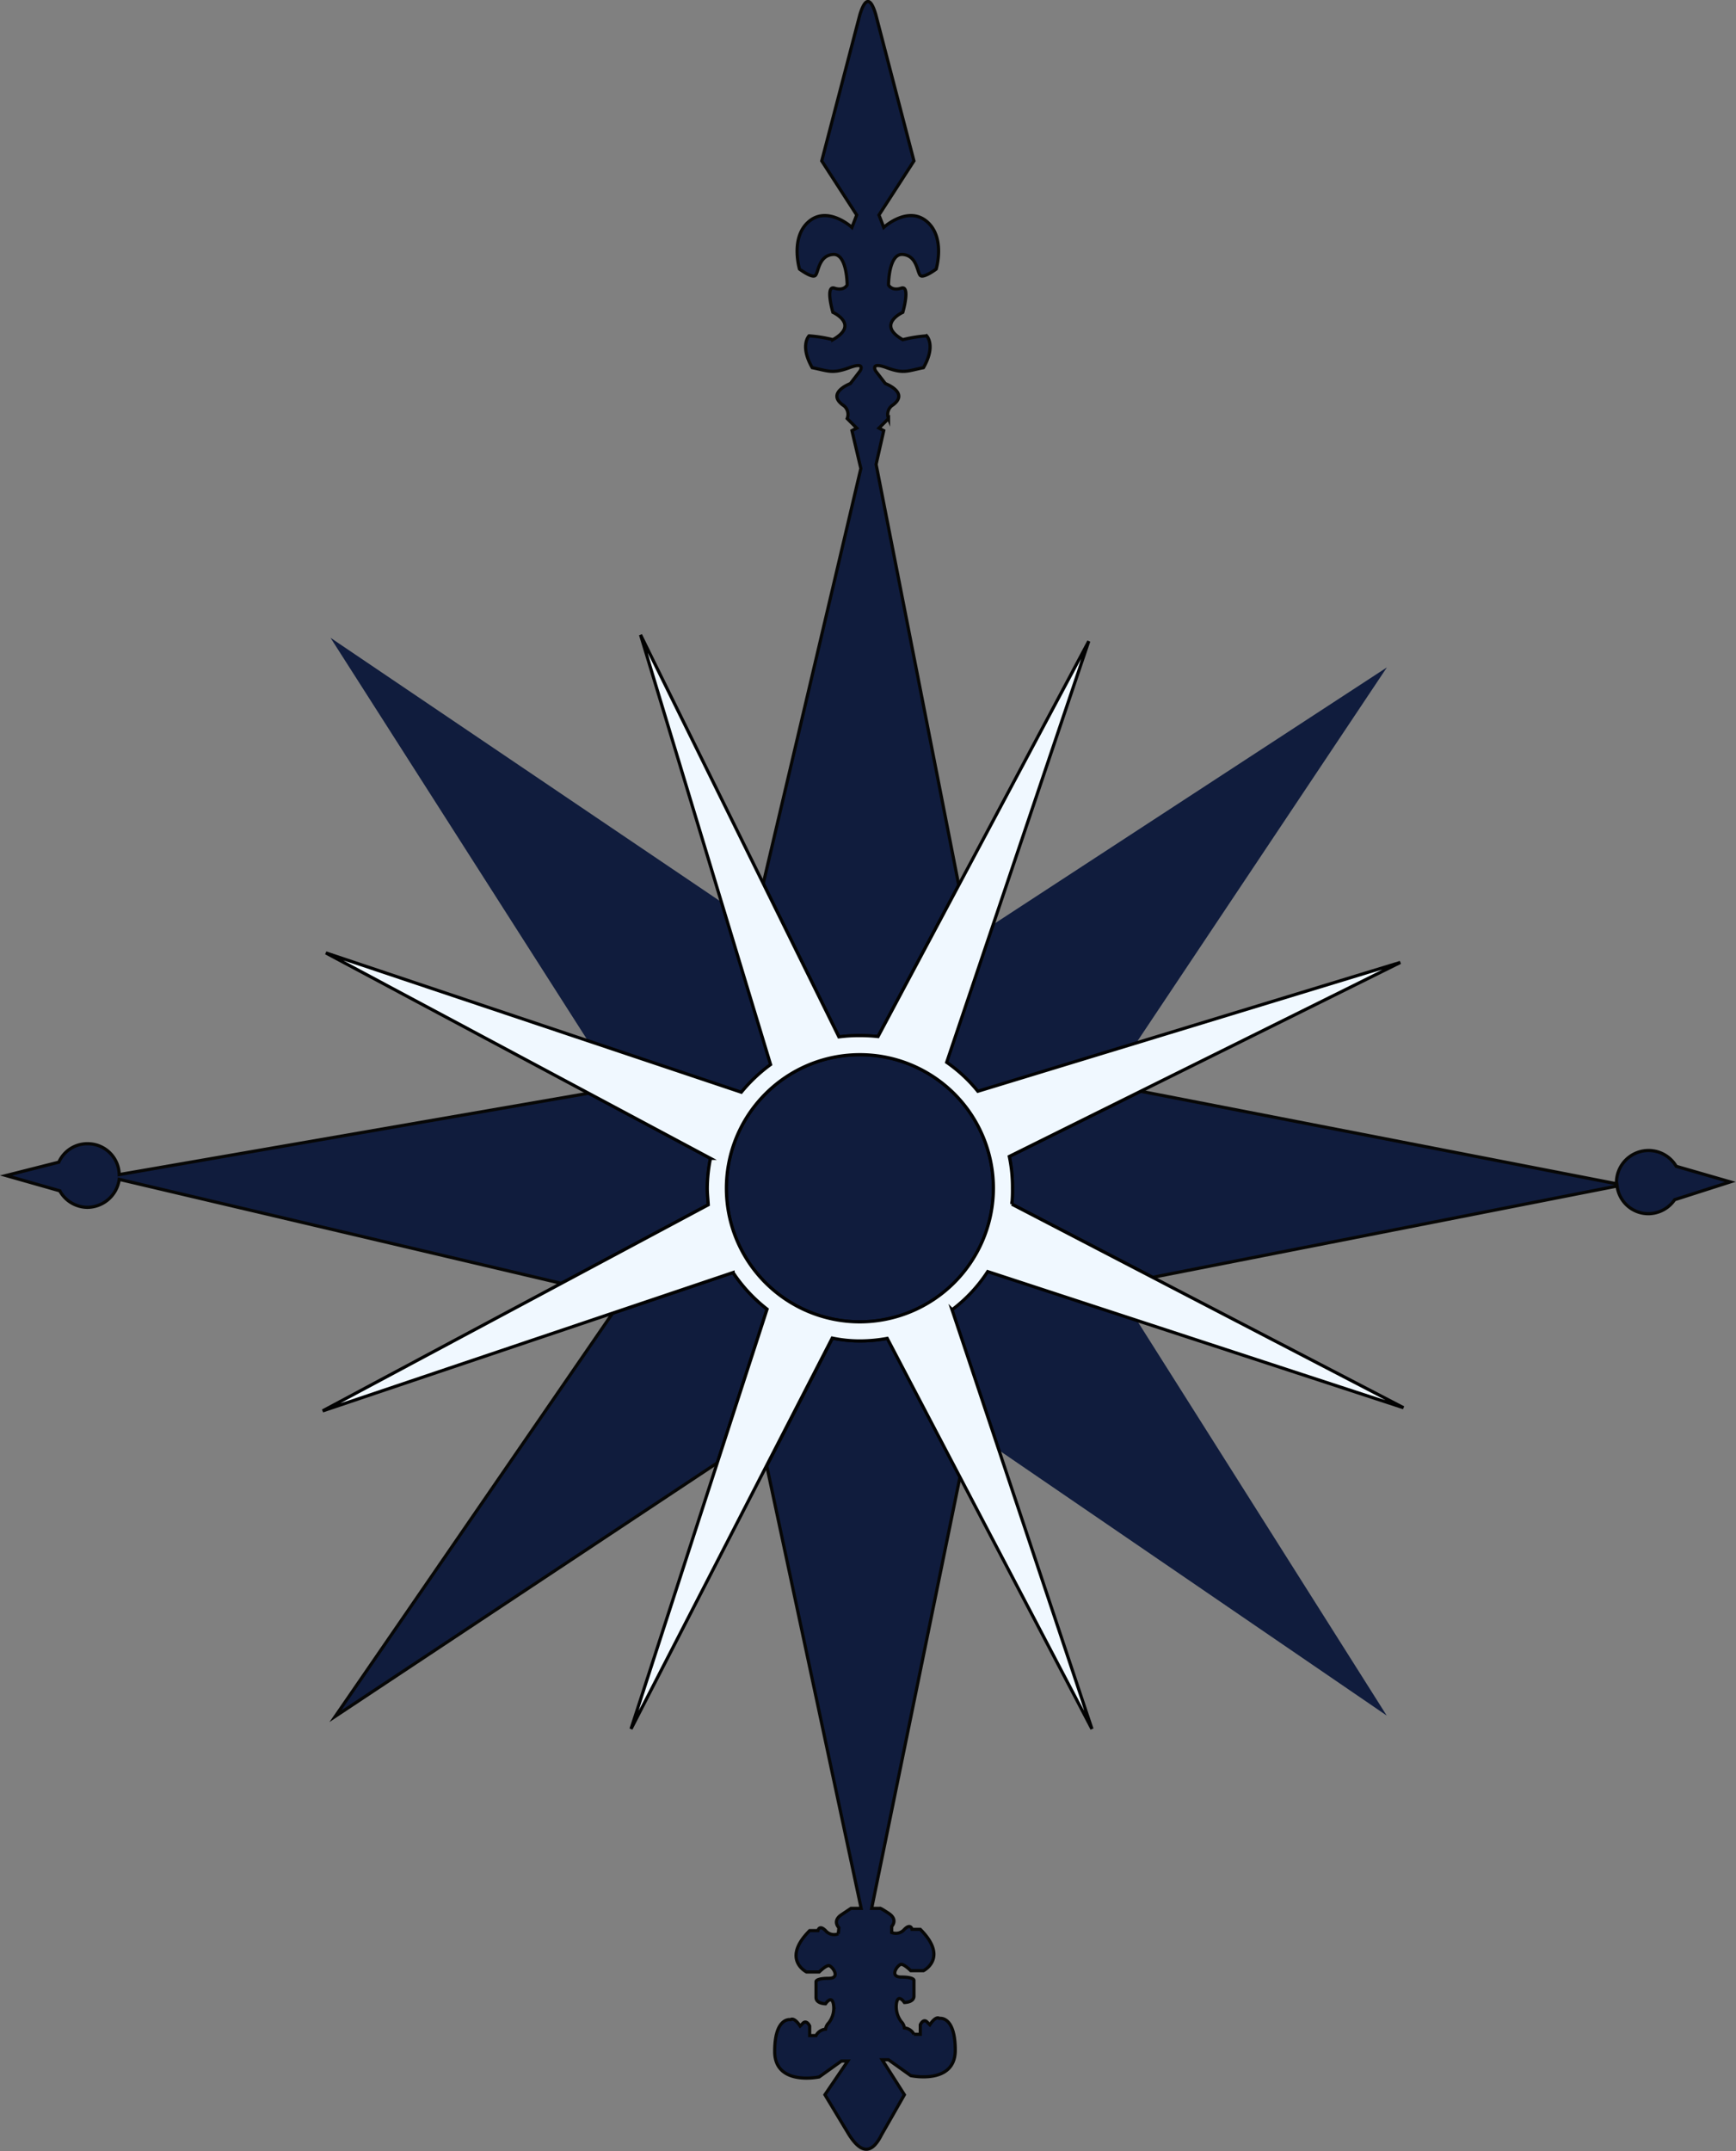 <svg id="rose_vent" xmlns="http://www.w3.org/2000/svg" viewBox="0 0 546.1 676.3">
    <rect x="0" y="0" width="546.1" height="676.3" fill="#808080" stroke="none"/>
    <circle id="centre" cx="270.5" cy="373.6" r="42" fill="#101c3d" stroke="#070706" stroke-miterlimit="10"/>
    <path id="br_obl_haut_gch" d="M233.2,343.4a50.5,50.5,0,0,1,9.2-8.7l-15.2-50.3L105.7,202.3l80,125.2Z" fill="#101c3d"
          stroke="#101c3d" stroke-miterlimit="10"/>
    <path id="br_vert_haut"
          d="M256.5,86.6c1-1,1-6.2,5.5-6.6s4.5,9.6,4.5,9.6-1,2-4,1-.5,7.6-.5,7.6,8.5,3.8,0,8.6a42.2,42.2,0,0,0-7.5-1.2s-3,3,1,10c5,1,6.3,2,11.7,0s3.3,1.1,3.3,1.1l-3,3.9s-8,3-2,7a3.5,3.5,0,0,1,1,4l3,3-1.5.8,2.8,11.9L240.1,277.8,263.9,326a48.7,48.7,0,0,1,6.6-.4,53,53,0,0,1,5.7.3l25.4-47.6L275.6,146l2.4-10.6-1.5-.8,3-3a3.5,3.5,0,0,1,1-4c6-4-2-7-2-7l-3-3.9s-2-3.1,3.4-1.1,6.6,1,11.6,0c4-7,1-10,1-10a42.2,42.2,0,0,0-7.5,1.2c-8.5-4.8,0-8.6,0-8.6s2.5-8.6-.5-7.6-4-1-4-1,0-10,4.5-9.6,4.5,5.6,5.5,6.6,5-2,5-2,3-10-3-15S278,71.5,278,71.5l-1.5-3.9,11-17-12-46c-1.6-5.5-3.3-5.5-5,0l-12,46,11,17L268,71.5s-7.5-6.9-13.5-1.9-3,15-3,15S255.5,87.6,256.5,86.6Z"
          fill="#101c3d" stroke="#070706" stroke-miterlimit="10"/>
    <path id="br_obl_haut_drt" d="M297.8,334a47.1,47.1,0,0,1,9.8,9.1l49.1-15,77.8-116.5L312.2,291.4Z" fill="#101c3d"
          stroke="#101c3d" stroke-miterlimit="10"/>
    <path id="br_hrz_gch"
          d="M222.8,378.8c-.1-1.7-.3-3.5-.3-5.2a47.5,47.5,0,0,1,1-9.4l-38.2-20.5L37.5,369.3a9.9,9.9,0,0,0-10-9.7,9.8,9.8,0,0,0-9,5.8h0L1.9,369.6l16.9,4.8h0a10,10,0,0,0,8.7,5.2,10.2,10.2,0,0,0,10-8.8l139.1,32.7Z"
          fill="#101c3d" stroke="#070706" stroke-miterlimit="10"/>
    <path id="br_hrz_drt"
          d="M527.3,366.7a10.1,10.1,0,0,0-18.8,4.9c0,.2.1.4.1.6L358.8,343.1l-41.3,20.5a47.1,47.1,0,0,1,1,10,41.8,41.8,0,0,1-.2,5l44.3,23,146.1-28.7a9.9,9.9,0,0,0,9.8,8.7,10.1,10.1,0,0,0,8.3-4.4l17.5-5.6Z"
          fill="#101c3d" stroke="#070706" stroke-miterlimit="10"/>
    <path id="br_obl_bas_gch" d="M241.3,411.6a48.8,48.8,0,0,1-10.7-11.5l-37.9,12.8L105.5,539.6l120.2-79.7Z"
          fill="#101c3d" stroke="#070706" stroke-miterlimit="10"/>
    <path id="br_obl_bas_drt" d="M310.7,399.8a47.4,47.4,0,0,1-11.2,12L314,455.2l120.5,82.4L356.9,414.9Z" fill="#101c3d"
          stroke="#101c3d" stroke-miterlimit="10"/>
    <path id="br_vert_bas"
          d="M295.5,634.6s-1-1-3,2l-1-1s-1-1-2,1v3h-2a3.7,3.7,0,0,0-3-2,3.5,3.5,0,0,0-1-2,7.8,7.8,0,0,1-1.5-5.7c.5-3.3,2.5-.3,2.5-.3s3,0,3-2v-5s0-1-4-1-1-4,0-4,3,2,3,2h4s8-4-1-13h-2.6s-.4-2-2.4,0a3.5,3.5,0,0,1-4,1v-1.9s2.1-2.1-.9-4.1-2.8-1.6-2.8-1.6h-2.6l27.8-135.7-22.8-43.5a48.2,48.2,0,0,1-8.6.8,42.1,42.1,0,0,1-8.7-.9l-20.7,40.2L270.9,600h-3.2l-3,2c-3,2-.8,4.1-.8,4.1l-.2,1.9a3.5,3.5,0,0,1-4-1c-2-2-2.4,0-2.4,0h-2.6c-9,9-1,13-1,13h4s2-2,3-2,4,4,0,4-4,1-4,1v5c0,2,3,2,3,2s2-3,2.5.3a7.5,7.5,0,0,1-1.5,5.7,3.5,3.5,0,0,0-1,2,3.7,3.7,0,0,0-3,2h-2v-3c-1-2-2-1-2-1l-1,1c-2-3-3-2-3-2s-5-1-5,10,14,8,14,8l7-5h2l-7.2,10.6,7.6,12.6c3.9,6.1,7.2,6,10.2,0l7.2-12.6-7-11h2l7,5s14,3,14-8S295.5,634.6,295.5,634.6Z"
          fill="#101c3d" stroke="#070706" stroke-miterlimit="10"/>
    <path id="rose_avant"
          d="M310.7,399.8l130.8,42.8-123.2-64a41.8,41.8,0,0,0,.2-5,47.1,47.1,0,0,0-1-10l123-61L307.6,343.1a47.1,47.1,0,0,0-9.8-9.1l44.7-132.4L276.2,325.9a53,53,0,0,0-5.7-.3,48.7,48.7,0,0,0-6.6.4L201.5,199.6l40.9,135.1a50.5,50.5,0,0,0-9.2,8.7L102.5,299.6l121,64.6a47.5,47.5,0,0,0-1,9.4c0,1.7.2,3.5.3,5.2L101.5,443.6l129.1-43.5a48.8,48.8,0,0,0,10.7,11.5l-42.8,132,63.3-122.9a42.1,42.1,0,0,0,8.7.9,48.2,48.2,0,0,0,8.6-.8l64.4,122.8-44-131.8A47.4,47.4,0,0,0,310.7,399.8Zm-40.2,15.8a42,42,0,1,1,42-42A42.1,42.1,0,0,1,270.5,415.6Z"
          fill="aliceblue" stroke="#020202" stroke-miterlimit="10"/>
</svg>
